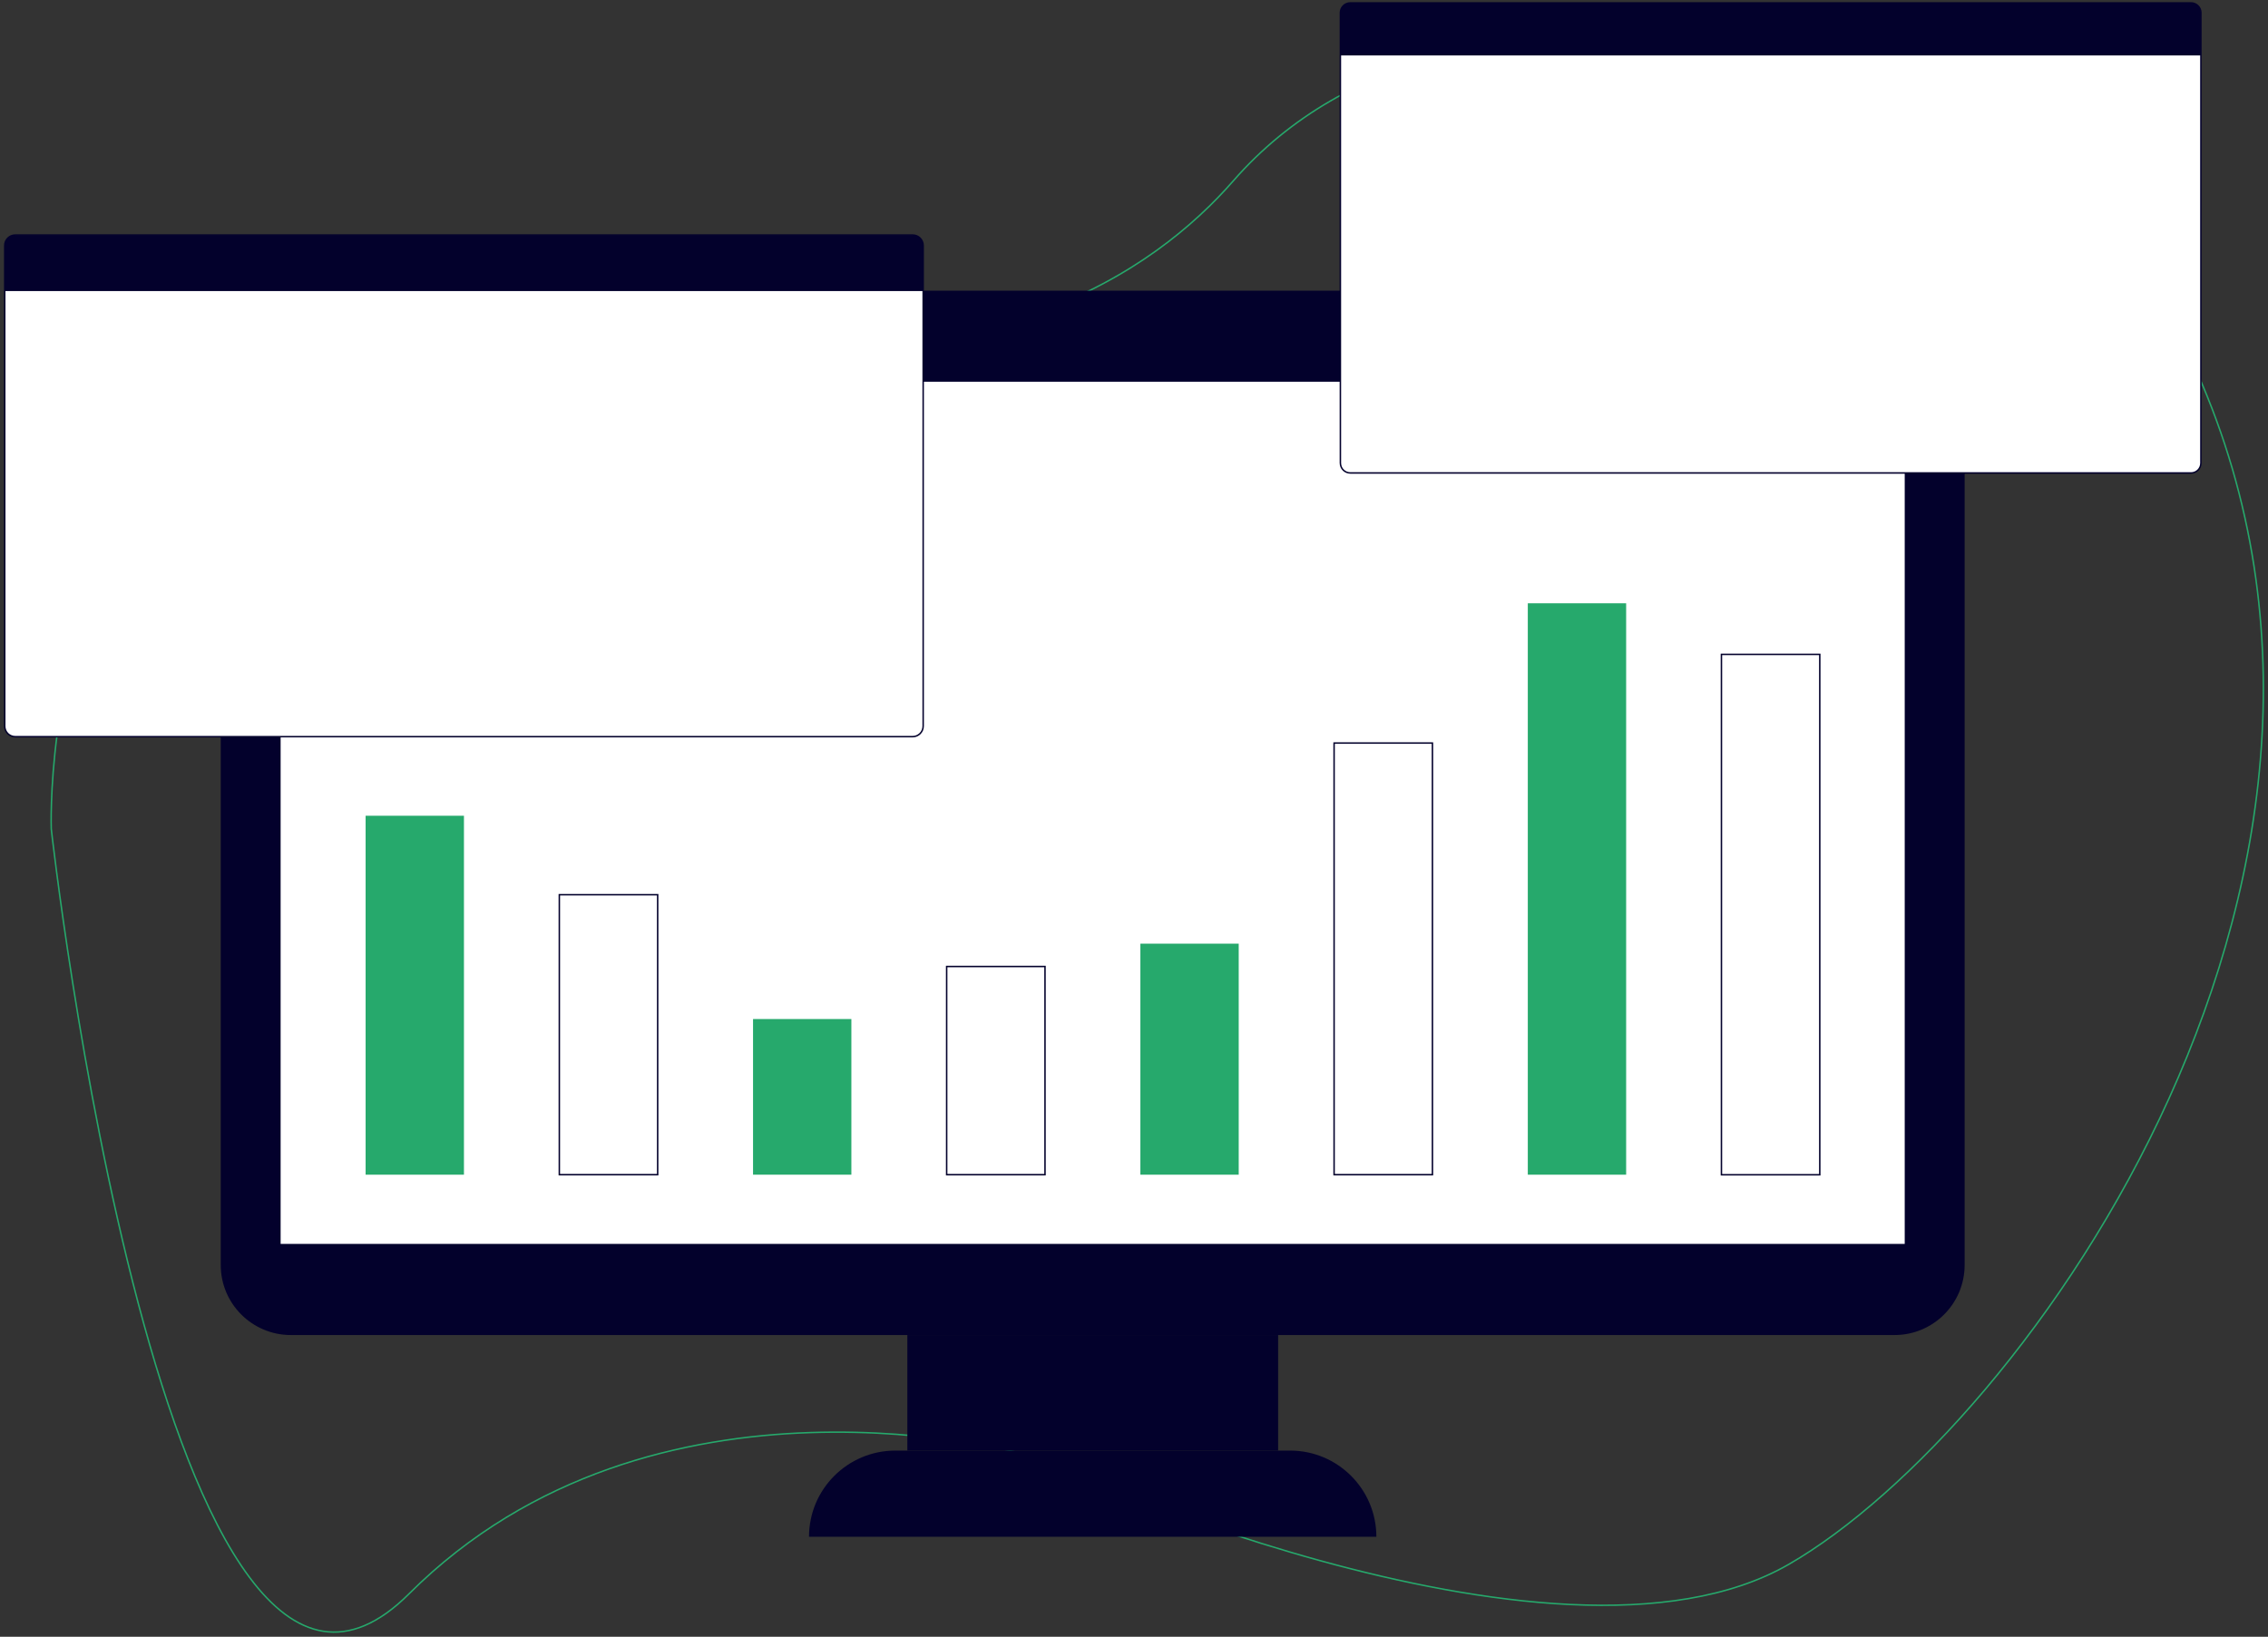 <svg width="489" height="353" viewBox="0 0 489 353" fill="none" xmlns="http://www.w3.org/2000/svg">
<rect x="0" y="0" width="489" height="353" fill="#333333" stroke="none"/>
<path d="M11.053 178.782C11.053 178.782 6.006 43.156 140.262 70.528C211.987 85.151 249.286 58.097 265.941 38.973C277.928 25.227 294.184 15.924 312.016 12.079C357.133 2.357 434.384 -1.03 471.224 74.951C525.078 185.994 436.458 308.133 385.656 337.398C334.854 366.662 221.462 313.771 221.462 313.771C221.462 313.771 141.04 290.98 88.183 343.753C35.327 396.525 11.053 178.782 11.053 178.782Z" stroke="#26A96C" stroke-width="0.316" stroke-miterlimit="10"/>
<path d="M408.474 287.933H62.712C54.355 287.933 47.593 281.16 47.593 272.832V77.8C47.593 69.453 54.375 62.7 62.712 62.7H408.474C416.831 62.7 423.593 69.473 423.593 77.8V272.812C423.593 281.159 416.831 287.933 408.474 287.933Z" fill="#03012C"/>
<path d="M410.674 268.276V82.329L60.505 82.329V268.276H410.674Z" fill="white"/>
<path d="M275.575 287.933H195.632V312.855H275.575V287.933Z" fill="#03012C"/>
<path d="M296.758 331.441H174.43C174.43 321.182 182.767 312.854 193.039 312.854H278.168C288.42 312.854 296.758 321.182 296.758 331.441Z" fill="#03012C"/>
<path d="M100.031 175.934H78.829V253.349H100.031V175.934Z" fill="#26A96C"/>
<path d="M141.798 192.966H120.595V253.348H141.798V192.966Z" fill="white" stroke="#03012C" stroke-width="0.316" stroke-miterlimit="10"/>
<path d="M183.564 219.78H162.362V253.348H183.564V219.78Z" fill="#26A96C"/>
<path d="M225.312 208.445H204.109V253.349H225.312V208.445Z" fill="white" stroke="#03012C" stroke-width="0.316" stroke-miterlimit="10"/>
<path d="M308.844 160.255H287.642V253.348H308.844V160.255Z" fill="white" stroke="#03012C" stroke-width="0.316" stroke-miterlimit="10"/>
<path d="M267.078 203.525H245.875V253.349H267.078V203.525Z" fill="#26A96C"/>
<path d="M350.611 130.114H329.408V253.349H350.611V130.114Z" fill="#26A96C"/>
<path d="M392.358 141.13H371.156V253.368H392.358V141.13Z" fill="white" stroke="#03012C" stroke-width="0.316" stroke-miterlimit="10"/>
<path d="M291.132 102.006H472.4C473.577 102.006 474.534 101.05 474.534 99.874V2.757C474.534 1.581 473.577 0.625 472.4 0.625H291.132C289.955 0.625 288.998 1.581 288.998 2.757V99.854C288.998 101.05 289.955 102.006 291.132 102.006Z" fill="white" stroke="#03012C" stroke-width="0.316" stroke-miterlimit="10"/>
<path d="M288.998 11.96H474.534V2.617C474.534 1.522 473.657 0.645 472.56 0.645H290.973C289.876 0.645 288.998 1.522 288.998 2.617V11.96Z" fill="#03012C"/>
<path d="M3.294 158.88H196.769C198.026 158.88 199.043 157.864 199.043 156.609V52.958C199.043 51.703 198.026 50.687 196.769 50.687H3.294C2.038 50.687 1.02 51.703 1.02 52.958V156.609C1.02 157.864 2.038 158.88 3.294 158.88Z" fill="white" stroke="#03012C" stroke-width="0.316" stroke-miterlimit="10"/>
<path d="M1.02 62.779H199.042V52.798C199.042 51.643 198.105 50.687 196.928 50.687H3.114C1.957 50.687 1 51.623 1 52.798V62.779H1.02Z" fill="#03012C"/>
</svg>
